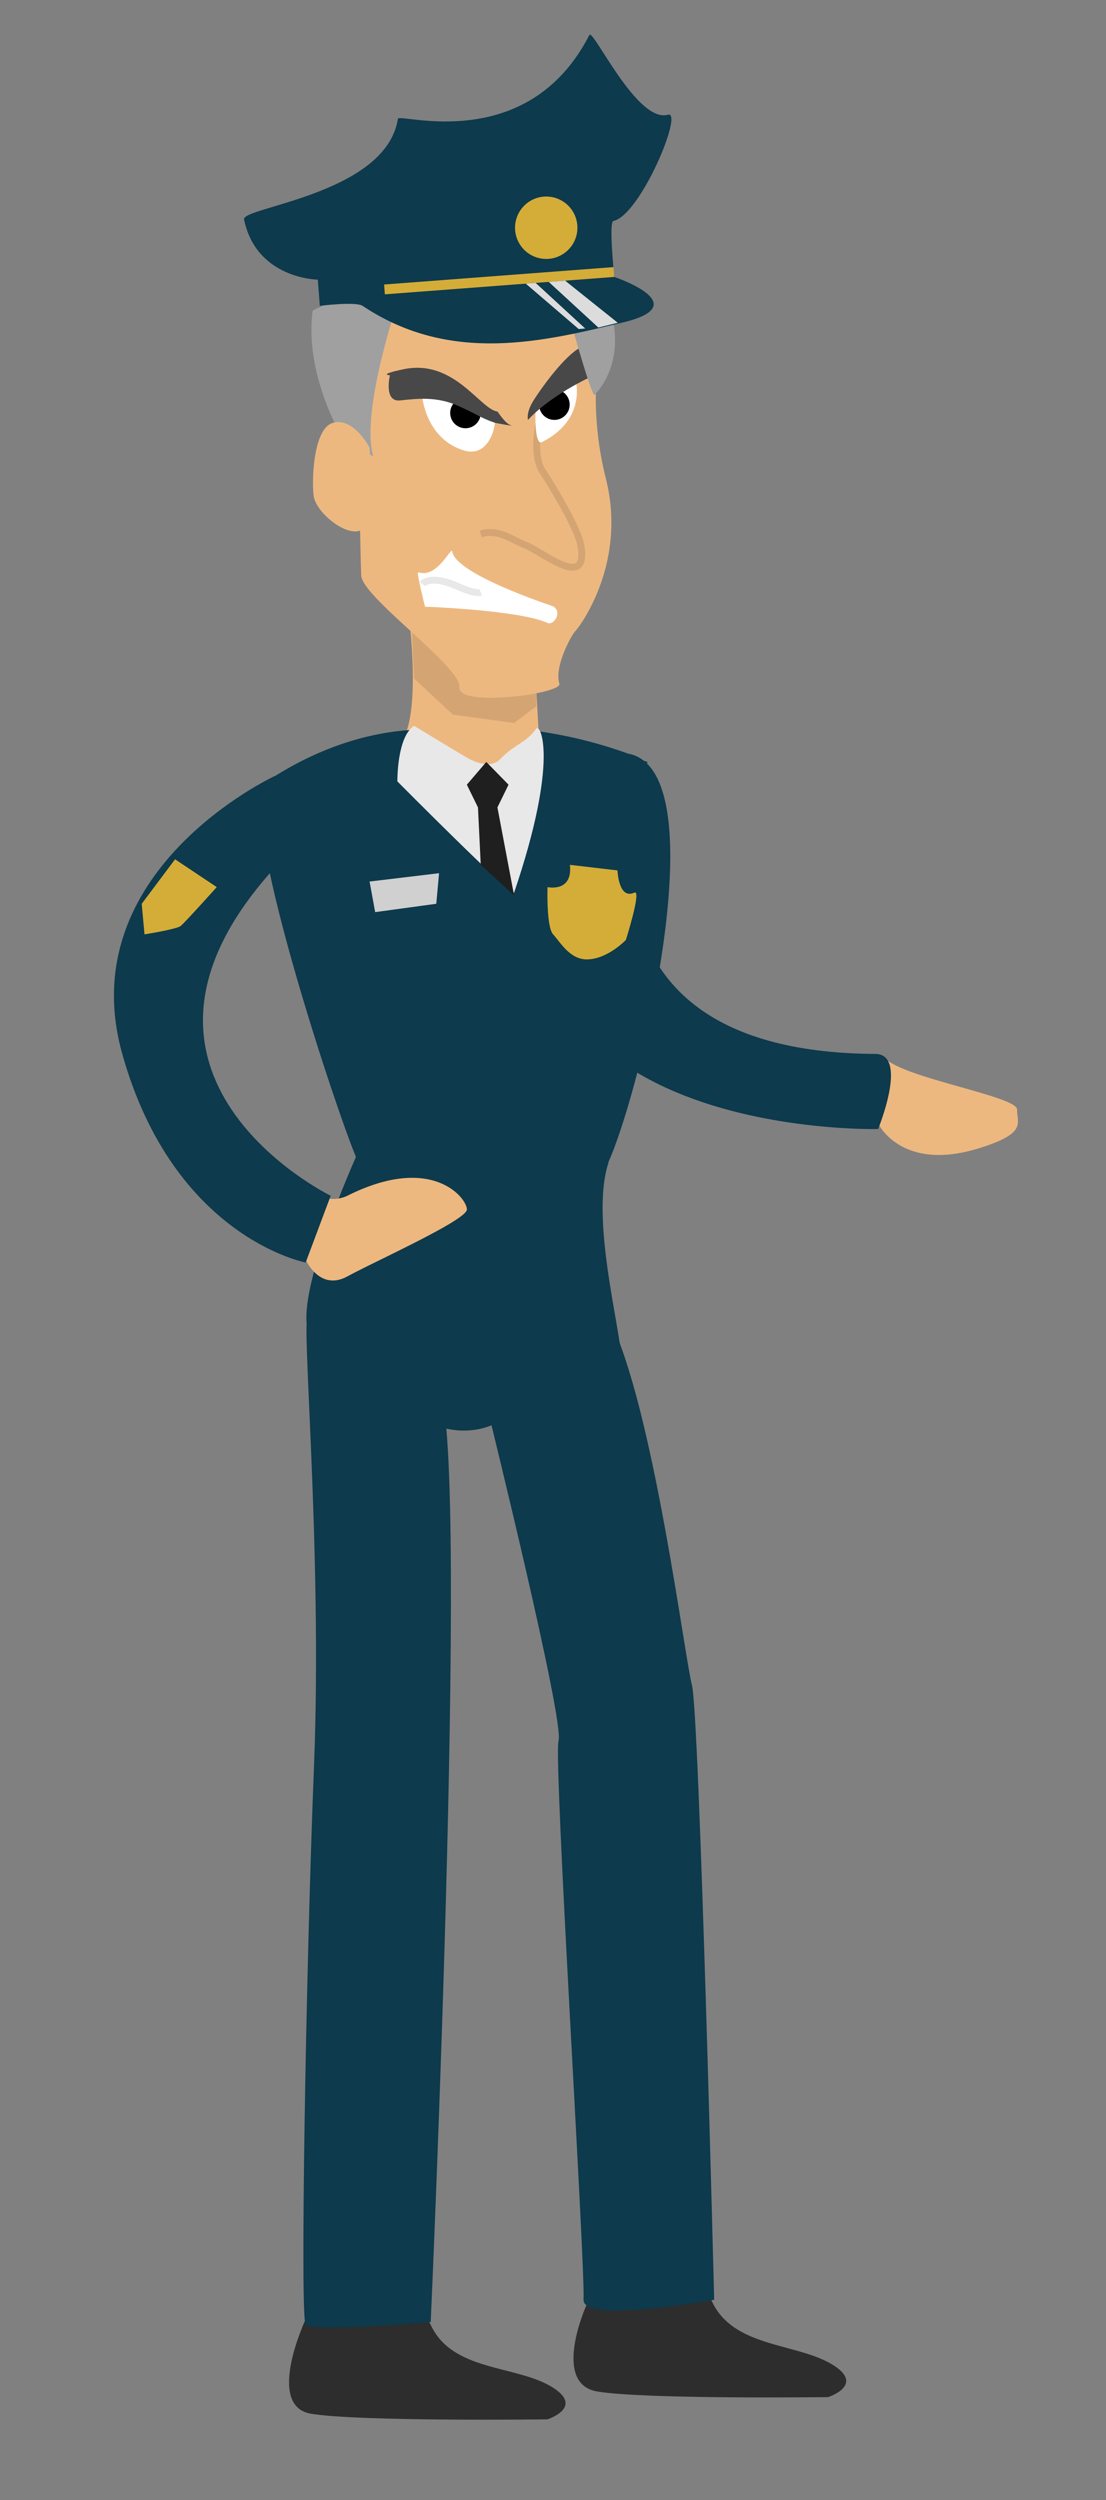 <svg xmlns="http://www.w3.org/2000/svg" width="398" height="899" viewBox="0 0 398 899">
  <rect x="0" y="0" width="398" height="899" fill="#808080" stroke="none"/>
<defs>
    <style>
      .cls-1 {
        fill: #edb880;
      }

      .cls-1, .cls-10, .cls-11, .cls-12, .cls-13, .cls-14, .cls-2, .cls-3, .cls-4, .cls-5, .cls-6, .cls-7, .cls-8, .cls-9 {
        fill-rule: evenodd;
      }

      .cls-2 {
        fill: #d4a573;
      }

      .cls-3 {
        fill: #2d2d2d;
      }

      .cls-4 {
        fill: #0d3a4c;
      }

      .cls-5 {
        fill: #e8e8e8;
      }

      .cls-6 {
        fill: #1f1f1f;
      }

      .cls-7 {
        fill: #d0d0d0;
      }

      .cls-8 {
        fill: #d4ad38;
      }

      .cls-11, .cls-9 {
        fill: none;
        stroke-width: 2.5px;
      }

      .cls-9 {
        stroke: #d4a573;
      }

      .cls-10 {
        fill: #fff;
      }

      .cls-11 {
        stroke: #e8e8e8;
      }

      .cls-12 {
        fill: #484848;
      }

      .cls-13 {
        fill: #a0a0a0;
      }

      .cls-14 {
        fill: #dcdcdc;
      }
    </style>
  </defs>
  <g id="Artboard_1" data-name="Artboard 1">
    <path id="neck" class="cls-1" d="M270,540l36,22,15-24-2-35-45-11S279.442,533.261,270,540Z" transform="translate(-127 -272)"/>
    <path id="neck_shadow" class="cls-2" d="M275,494l1,22,14,13,22,3,8-6V514Z" transform="translate(-127 -272)"/>
    <g id="body">
      <g id="feet">
        <path id="left_foot" class="cls-3" d="M338,1101s-12.713,28.26,4,31c17.482,2.86,83,2,83,2s13.975-4.48,1-12-35.162-5.93-42.8-22.41C377.969,1088.29,338,1101,338,1101Z" transform="translate(-127 -272)"/>
        <path id="right_foot" class="cls-3" d="M237,1106s-14.713,31.26,2,34c17.482,2.86,85,2,85,2s13.987-4.5,1-12-35.424-5.4-43-22C276.827,1096.67,237,1106,237,1106Z" transform="translate(-127 -272)"/>
      </g>
      <g id="legs">
        <path id="right_leg" class="cls-4" d="M238,746c-3.1-4.806,5.12,82.339,2,161-3.01,75.895-5.029,199.66-3,201,4.026,2.66,45-1,45-1s14.935-332.295,2-337S238,746,238,746Z" transform="translate(-127 -272)"/>
        <path id="left_leg" class="cls-4" d="M348,750c14.824,34.2,25.308,117.484,28,128,2.737,10.691,8,221,8,221s-47.419,8.67-47,0c0.62-12.82-10.89-194.795-9-201,2.151-7.061-25-117-25-117S341.905,735.939,348,750Z" transform="translate(-127 -272)"/>
      </g>
      <g id="torso">
        <path id="lower_torso" class="cls-4" d="M256,686s-25.544,56.092-17,67a93.292,93.292,0,0,0,46,32c11.528,3.748,20-1,20-1s34.214-12.3,45-20c3.843-2.743-11.631-51.185-4-74" transform="translate(-127 -272)"/>
        <path id="upper_torso" class="cls-4" d="M353,543a163.018,163.018,0,0,0-32-8c-2.886-.436-11.267,23.264-19,23-7.656-.262-24.031-23.673-26.273-23.553-17.674.948-36,7.386-52.727,18.553-12.378,8.265,28.6,129.063,33,137s81.088,7.365,86,6C350.243,693.709,389.3,549.6,353,543Z" transform="translate(-127 -272)"/>
      </g>
      <g id="hands">
        <path id="left_hand" class="cls-1" d="M445,652l-2,24s8.173,17.508,36,9c17.915-5.478,13.891-9.092,14-14S450.387,659.46,445,652Z" transform="translate(-127 -272)"/>
        <path id="right_hand" class="cls-1" d="M237,725s5,11.442,15,6,42.74-20.165,43-24-12.261-20.435-43-5a11.954,11.954,0,0,1-7,1Z" transform="translate(-127 -272)"/>
      </g>
      <g id="arms">
        <path id="right_arm" class="cls-4" d="M226,551s-73.529,33.9-55,100,66,75,66,75l9-24s-87.538-42.785-21-117C236.664,571.99,226,551,226,551Z" transform="translate(-127 -272)"/>
        <path id="left_arm" class="cls-4" d="M360,546s-38.922,104.31,82,105c12.039,0.069,1,27,1,27s-154.424,4.036-116-117C334.642,536.926,360,546,360,546Z" transform="translate(-127 -272)"/>
      </g>
      <g id="details">
        <path id="shirt" class="cls-5" d="M276,533s18.579,11.312,20,12c1.248,0.6,7.429,3.733,11,0,5.275-5.514,9.134-5.648,13-11,1.369-1.894,8.344,10.9-8,59-0.578,1.7-42-40-42-40S269.766,537.06,276,533Z" transform="translate(-127 -272)"/>
        <path id="tie" class="cls-6" d="M302,546l-7,8.174,4,8.174L300,583l12,11-6-31.652,4-8.174Z" transform="translate(-127 -272)"/>
        <path id="nametag" class="cls-7" d="M260,589l25-3-1,11-22,3Z" transform="translate(-127 -272)"/>
        <path id="badge" class="cls-8" d="M332.087,583l17.117,2s0.35,10.6,6.041,8c2.794-1.277-3.021,17-3.021,17s-6.617,7.006-14.1,7c-6.118,0-9.6-6.311-12.083-9s-2.014-17-2.014-17S333.182,593.047,332.087,583Z" transform="translate(-127 -272)"/>
        <path id="arm_badge" class="cls-8" d="M205,591l-15-10-12,16,1,11s11.6-1.86,13-3C193.6,603.7,205,591,205,591Z" transform="translate(-127 -272)"/>
      </g>
    </g>
    <g id="head">
      <path id="head-2" data-name="head" class="cls-1" d="M256.067,428.362s0.571,43.85.933,50.638c0.417,7.813,36.121,32.807,35.314,40.132s37.142,2.373,35.978-1.279c-1.914-6,4.25-17.366,5.708-18.853s18.794-24.254,11-55a119.146,119.146,0,0,1-3.52-33.683c0.253-5.416-1.06-50.694-13.768-49.542S272.9,354.156,268.14,373.9,255.824,408.044,256.067,428.362Z" transform="translate(-127 -272)"/>
      <g id="face">
        <path id="nose" class="cls-9" d="M321.812,420.022s-4.224,15.3.782,21.986C323.322,442.98,334.785,461.171,336,468c2.974,16.72-13.678,2.387-20,0-4.293-1.62-9.585-6-16-4" transform="translate(-127 -272)"/>
        <path id="mouth" class="cls-10" d="M326,490s-35.12-11.451-36.24-19.652c-0.3-2.214-5.325,9.841-12.262,7.433-0.76-.264,2.452,12.387,2.452,12.387s33.9,1.2,44.05,5.832C326.265,497.034,329.547,492.108,326,490Z" transform="translate(-127 -272)"/>
        <path id="teeth" class="cls-11" d="M279,482s2.714-3.644,13,1c6.153,2.778,8,2,8,2" transform="translate(-127 -272)"/>
        <g id="eyes">
          <path id="right_eye" class="cls-10" d="M305,423c0.618,1-1.578,13.822-11,11-13.587-4.07-15-19-15-19S299.186,413.634,305,423Z" transform="translate(-127 -272)"/>
          <circle id="pupil" cx="167.5" cy="148.5" r="5.5"/>
          <path id="left_eye" class="cls-10" d="M334,408s4.654,14.588-12,23c-2.776,1.4-2.524-12.085-2-13C322.652,413.369,334.223,409.19,334,408Z" transform="translate(-127 -272)"/>
          <circle id="pupil-2" data-name="pupil" cx="199.5" cy="145.5" r="5.5"/>
        </g>
        <g id="eyebrows">
          <path id="eyebrow_left" class="cls-12" d="M317,423s-0.807-2.584,2-7c4.114-6.472,12.68-17.751,17.985-19.532,5.853-1.965,5.352,9.816,5.352,9.816S326.526,412.783,317,423Z" transform="translate(-127 -272)"/>
          <path id="eyebrow_right" class="cls-12" d="M306,420c-6.29-.878-15.6-19.023-33.761-15.227-9.529,1.991-4.925,2.176-4.925,2.176S264.973,416.663,271,416s13.246-1.51,21,2,7.805,4.184,13,6c0.578,0.2,7.381,1.383,6,1C308.731,424.372,306.178,420.025,306,420Z" transform="translate(-127 -272)"/>
        </g>
      </g>
      <path id="hair" class="cls-13" d="M261.348,436.179L250,429s-13.438-22.218-10.522-45.077c0.167-1.31,15.81-4.3,15.351-18.557-0.221-6.867,42.866-4.525,42.866-4.525l29.017-.031,15.382,10.46S356.79,396.645,341,414c-1.115,1.225-10.579-33.309-10.579-33.309l-44.972,1.6-15.1-2.465S256.556,420.141,261.348,436.179Z" transform="translate(-127 -272)"/>
      <path id="ear" class="cls-1" d="M260,433s-5.555-10.854-13-9c-7.949,1.979-7.811,23.938-7,27,1.527,5.767,10.625,13.078,16,12S260,433,260,433Z" transform="translate(-127 -272)"/>
    </g>
    <g id="hat">
      <path id="hat-2" data-name="hat" class="cls-4" d="M242.084,381.986l-0.715-9.422s-22.12-.22-26.553-21.675c-0.914-4.423,51.14-9.035,55.379-36.179,0.348-2.226,46.532,13.377,68.888-30.1,1.315-2.557,17.083,31.8,28.268,28.651,5.813-1.634-9.854,36.12-19.64,38.207-1.706.364,0.339,20.11,0.339,20.11S377.883,381.6,351,388c-28.272,6.732-61.771,15.18-93.495-6C255.019,380.341,242.084,381.986,242.084,381.986Z" transform="translate(-127 -272)"/>
      <path id="line" class="cls-8" d="M265.493,377.842l-0.268-3.533,82.557-6.26,0.268,3.533Z" transform="translate(-127 -272)"/>
      <path id="badge-2" data-name="badge" class="cls-8" d="M322.73,342.706a11.22,11.22,0,1,1-10.356,12.038A11.228,11.228,0,0,1,322.73,342.706Z" transform="translate(-127 -272)"/>
      <path id="shine_small" class="cls-14" d="M316.206,374l3.538-.268L337.6,390.141l-2.359.179Z" transform="translate(-127 -272)"/>
      <path id="shine_large" class="cls-14" d="M324.462,373.37l5.9-.447L349.3,388.069l-6.987,1.714Z" transform="translate(-127 -272)"/>
    </g>
  </g>
</svg>
